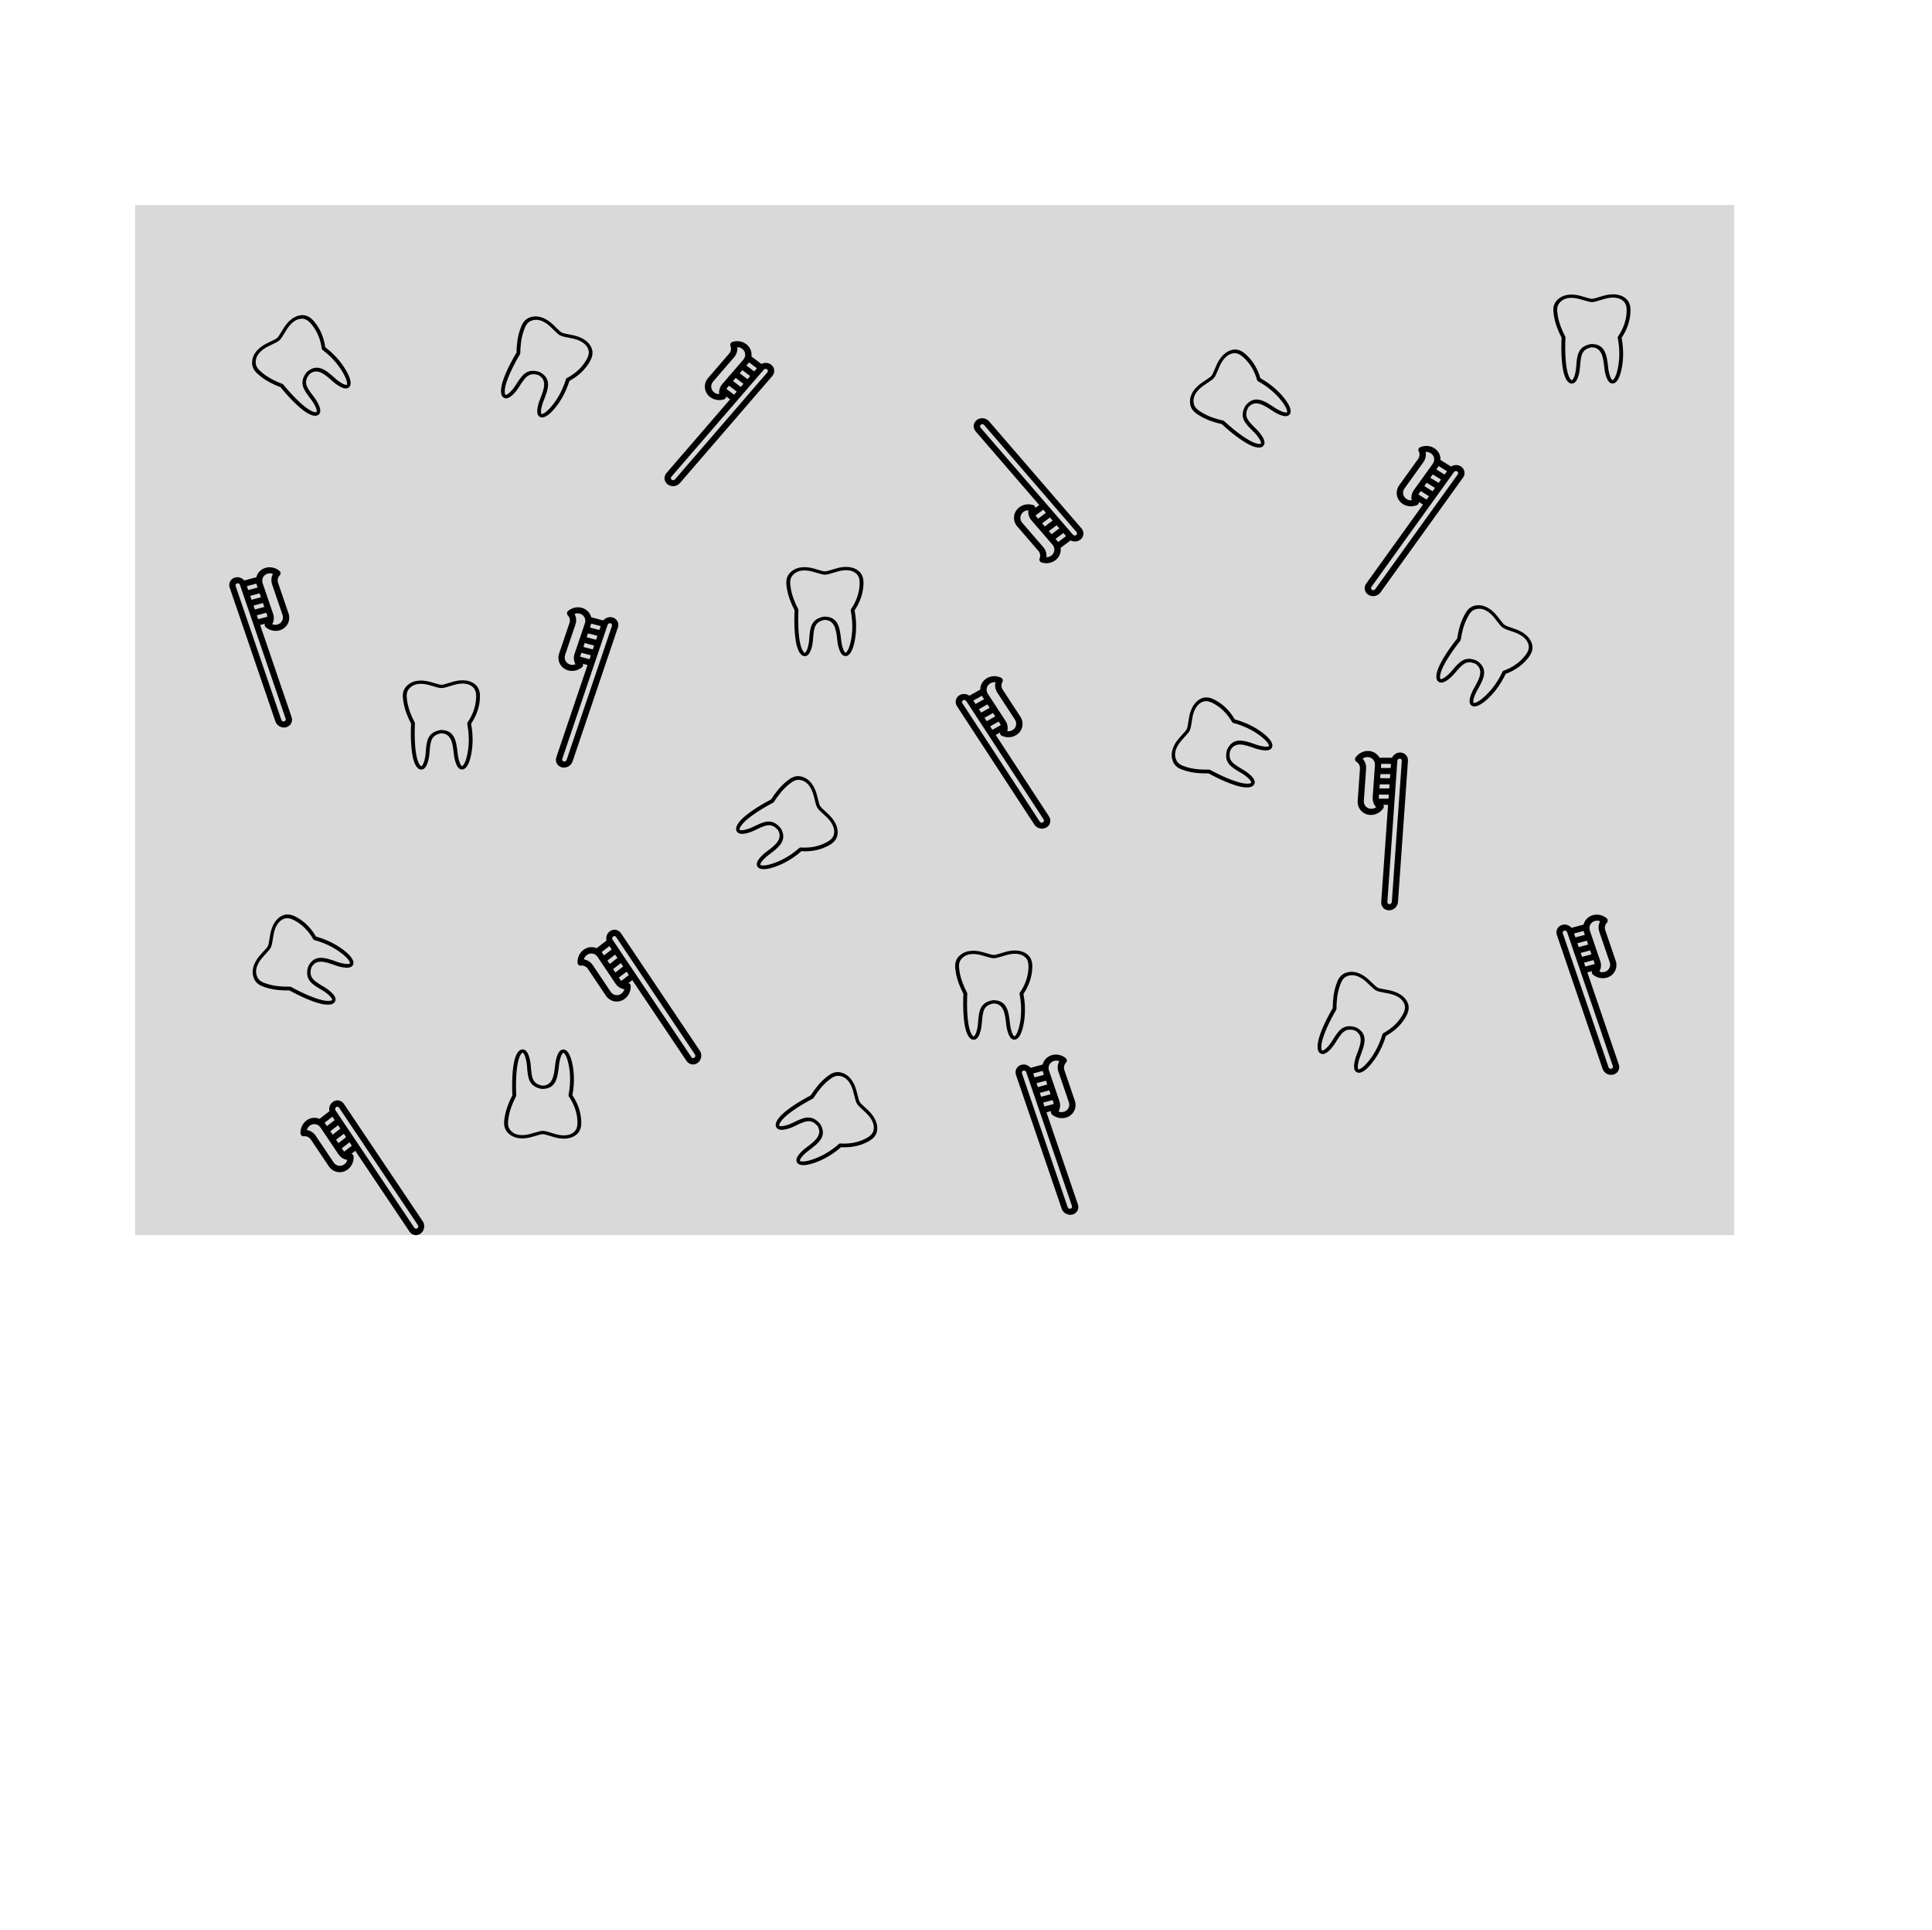 <svg width="801" height="800" viewBox="0 0 801 800" fill="none" xmlns="http://www.w3.org/2000/svg">
<rect x="56" y="85" width="663" height="427" fill="#D9D9D9"/>
<path d="M253.928 255.938C253.03 255.7 252.07 255.818 251.225 256.271C250.784 256.508 250.402 256.821 250.095 257.191L245.108 255.866C244.645 254.017 243.216 252.485 241.181 251.944L241.181 251.944C239.239 251.428 237.131 251.913 235.54 253.24C235.263 253.471 235.09 253.798 235.063 254.142C235.036 254.486 235.156 254.818 235.397 255.06C236.214 255.883 236.484 257.094 236.102 258.222L231.827 270.855C231.326 272.338 231.443 273.888 232.158 275.221C232.873 276.554 234.1 277.509 235.613 277.911C237.554 278.427 239.662 277.944 241.253 276.616C241.531 276.384 241.703 276.058 241.731 275.714C241.746 275.519 241.714 275.328 241.64 275.155L243.587 275.673L230.658 313.882C230.36 314.762 230.43 315.682 230.854 316.473C231.278 317.264 232.006 317.831 232.904 318.07C233.831 318.316 234.796 318.17 235.606 317.735C236.416 317.3 237.072 316.577 237.379 315.669L256.174 260.125C256.472 259.246 256.402 258.326 255.978 257.535C255.553 256.744 254.826 256.177 253.928 255.938ZM244.966 259.001C245.022 258.835 245.07 258.669 245.111 258.503L249.043 259.549L248.498 261.16L244.587 260.121L244.966 259.001ZM243.223 264.152L243.769 262.54L247.679 263.58L247.134 265.191L243.223 264.152ZM246.315 267.611L245.77 269.222L241.859 268.183L242.405 266.571L246.315 267.611ZM238.223 270.978C237.961 271.751 237.872 272.547 237.946 273.316C237.948 273.373 237.954 273.429 237.964 273.484C238.048 274.147 238.253 274.786 238.571 275.372C237.888 275.632 237.14 275.68 236.431 275.492C235.578 275.265 234.886 274.726 234.482 273.974C234.079 273.222 234.013 272.348 234.296 271.511L238.571 258.878C239.078 257.378 238.936 255.796 238.223 254.483C238.906 254.223 239.654 254.175 240.362 254.364C242.124 254.832 243.082 256.618 242.498 258.344L240.35 264.691C240.349 264.696 240.347 264.7 240.345 264.705C240.344 264.71 240.342 264.715 240.34 264.72L238.223 270.978ZM240.551 272.229C240.578 272.03 240.625 271.83 240.691 271.634L241.04 270.602L244.951 271.642L244.406 273.254L240.551 272.229ZM253.705 259.469L234.911 315.013C234.748 315.495 234.215 315.781 233.723 315.65C233.231 315.519 232.963 315.021 233.126 314.538L249.193 267.058C249.193 267.058 249.193 267.058 249.193 267.057C249.193 267.057 249.193 267.056 249.193 267.056L251.921 258.995C252.084 258.513 252.617 258.227 253.109 258.358C253.348 258.421 253.541 258.572 253.653 258.782C253.766 258.992 253.785 259.236 253.705 259.469Z" fill="black"/>
<path d="M605.64 193.319C604.851 192.828 603.899 192.66 602.958 192.846C602.467 192.943 602.01 193.13 601.608 193.395L597.228 190.667C597.326 188.764 596.408 186.881 594.621 185.768L594.62 185.768C592.915 184.706 590.757 184.552 588.847 185.356C588.514 185.496 588.254 185.757 588.127 186.079C588 186.4 588.018 186.753 588.177 187.054C588.718 188.08 588.622 189.317 587.926 190.284L580.141 201.113C579.227 202.383 578.885 203.9 579.179 205.384C579.472 206.868 580.366 208.14 581.694 208.968C583.4 210.03 585.557 210.184 587.467 209.38C587.801 209.24 588.061 208.979 588.188 208.657C588.26 208.476 588.285 208.284 588.265 208.097L589.975 209.162L566.427 241.913C565.885 242.667 565.682 243.567 565.856 244.447C566.03 245.328 566.56 246.083 567.349 246.574C568.163 247.08 569.128 247.223 570.03 247.045C570.933 246.866 571.771 246.367 572.331 245.588L606.562 197.98C607.104 197.226 607.307 196.326 607.133 195.445C606.958 194.565 606.428 193.81 605.64 193.319ZM596.174 193.624C596.276 193.482 596.371 193.337 596.458 193.19L599.912 195.341L598.919 196.722L595.484 194.584L596.174 193.624ZM593 198.039L593.993 196.657L597.428 198.796L596.435 200.178L593 198.039ZM594.944 202.251L593.95 203.633L590.515 201.494L591.508 200.113L594.944 202.251ZM586.22 203.102C585.744 203.765 585.426 204.499 585.27 205.257C585.256 205.312 585.245 205.367 585.239 205.423C585.125 206.081 585.134 206.752 585.267 207.406C584.537 207.455 583.808 207.282 583.186 206.894C582.436 206.427 581.932 205.709 581.766 204.872C581.601 204.035 581.794 203.179 582.309 202.462L590.095 191.634C591.019 190.349 591.346 188.794 591.048 187.33C591.778 187.281 592.507 187.454 593.129 187.842C594.677 188.805 595.07 190.793 594.006 192.273L590.095 197.713C590.092 197.717 590.089 197.721 590.086 197.726C590.083 197.73 590.08 197.734 590.077 197.738L586.22 203.102ZM588.08 204.98C588.164 204.797 588.267 204.62 588.388 204.452L589.024 203.568L592.459 205.707L591.466 207.088L588.08 204.98ZM604.393 196.63L570.162 244.238C569.865 244.652 569.272 244.769 568.84 244.5C568.408 244.231 568.298 243.676 568.595 243.263L597.857 202.565C597.857 202.565 597.857 202.565 597.857 202.564C597.858 202.564 597.858 202.564 597.858 202.563L602.826 195.654C603.123 195.241 603.716 195.123 604.149 195.392C604.358 195.523 604.499 195.723 604.545 195.957C604.591 196.191 604.537 196.43 604.393 196.63Z" fill="black"/>
<path d="M252.767 386.089C252.031 386.657 251.542 387.491 251.388 388.438C251.308 388.932 251.324 389.426 251.431 389.894L247.348 393.048C245.598 392.292 243.513 392.496 241.847 393.783L241.847 393.783C240.257 395.011 239.36 396.98 239.447 399.05C239.462 399.411 239.616 399.746 239.873 399.977C240.13 400.208 240.467 400.314 240.805 400.27C241.955 400.122 243.081 400.643 243.745 401.632L251.178 412.705C252.05 414.005 253.353 414.854 254.846 415.097C256.338 415.339 257.843 414.946 259.082 413.989C260.672 412.761 261.569 410.793 261.482 408.722C261.467 408.361 261.312 408.026 261.055 407.795C260.91 407.664 260.739 407.574 260.557 407.527L262.151 406.296L284.633 439.788C285.151 440.559 285.924 441.063 286.81 441.207C287.695 441.35 288.588 441.117 289.323 440.549C290.082 439.963 290.553 439.108 290.7 438.2C290.847 437.293 290.672 436.332 290.137 435.536L257.457 386.851C256.939 386.08 256.166 385.576 255.28 385.432C254.394 385.288 253.502 385.522 252.767 386.089ZM249.751 395.067C249.653 394.922 249.551 394.783 249.444 394.65L252.664 392.162L253.613 393.575L250.41 396.049L249.751 395.067ZM252.782 399.582L251.833 398.169L255.036 395.696L255.984 397.108L252.782 399.582ZM257.408 399.229L258.356 400.642L255.154 403.115L254.205 401.703L257.408 399.229ZM255.163 407.701C255.618 408.379 256.195 408.934 256.851 409.343C256.897 409.376 256.946 409.405 256.996 409.431C257.572 409.767 258.205 409.993 258.864 410.096C258.655 410.797 258.238 411.42 257.658 411.868C256.959 412.408 256.11 412.63 255.268 412.493C254.426 412.356 253.691 411.877 253.199 411.144L245.766 400.071C244.884 398.756 243.54 397.907 242.065 397.676C242.274 396.975 242.69 396.352 243.27 395.904C244.713 394.79 246.713 395.114 247.729 396.628L251.463 402.191C251.466 402.195 251.469 402.199 251.472 402.204C251.475 402.208 251.478 402.212 251.481 402.216L255.163 407.701ZM257.571 406.614C257.429 406.471 257.3 406.312 257.184 406.14L256.577 405.236L259.78 402.763L260.728 404.175L257.571 406.614ZM255.435 388.412L288.116 437.098C288.399 437.52 288.302 438.117 287.9 438.429C287.497 438.74 286.938 438.649 286.655 438.226L258.718 396.609C258.718 396.608 258.718 396.608 258.717 396.607C258.717 396.607 258.717 396.607 258.717 396.606L253.974 389.541C253.69 389.118 253.787 388.521 254.19 388.21C254.385 388.059 254.622 387.997 254.857 388.035C255.093 388.074 255.298 388.207 255.435 388.412Z" fill="black"/>
<path d="M137.905 456.834C137.17 457.402 136.68 458.236 136.527 459.183C136.446 459.677 136.463 460.17 136.57 460.639L132.486 463.793C130.737 463.037 128.652 463.241 126.985 464.528L126.985 464.528C125.396 465.756 124.498 467.725 124.585 469.795C124.601 470.156 124.755 470.491 125.012 470.722C125.269 470.953 125.606 471.059 125.944 471.015C127.093 470.867 128.22 471.388 128.883 472.377L136.316 483.45C137.189 484.75 138.491 485.599 139.984 485.841C141.477 486.084 142.981 485.69 144.22 484.734C145.81 483.506 146.707 481.538 146.62 479.467C146.605 479.106 146.451 478.771 146.194 478.54C146.049 478.409 145.878 478.319 145.695 478.272L147.29 477.041L169.772 510.532C170.29 511.304 171.062 511.808 171.948 511.951C172.834 512.095 173.727 511.862 174.462 511.294C175.221 510.708 175.691 509.853 175.839 508.945C175.986 508.037 175.81 507.077 175.276 506.281L142.595 457.596C142.077 456.824 141.305 456.32 140.419 456.177C139.533 456.033 138.64 456.266 137.905 456.834ZM134.889 465.812C134.792 465.666 134.689 465.527 134.582 465.395L137.803 462.907L138.751 464.32L135.549 466.793L134.889 465.812ZM137.92 470.327L136.972 468.914L140.175 466.44L141.123 467.853L137.92 470.327ZM142.546 469.974L143.495 471.387L140.292 473.86L139.344 472.447L142.546 469.974ZM140.301 478.446C140.756 479.124 141.334 479.678 141.989 480.088C142.036 480.121 142.084 480.15 142.134 480.175C142.711 480.511 143.343 480.738 144.002 480.841C143.794 481.542 143.377 482.165 142.797 482.613C142.098 483.153 141.249 483.375 140.407 483.238C139.565 483.101 138.83 482.622 138.338 481.889L130.905 470.815C130.022 469.501 128.679 468.652 127.204 468.421C127.412 467.72 127.829 467.097 128.409 466.649C129.852 465.534 131.852 465.859 132.868 467.373L136.602 472.936C136.605 472.94 136.608 472.944 136.61 472.948C136.613 472.953 136.616 472.957 136.619 472.961L140.301 478.446ZM142.71 477.358C142.568 477.216 142.438 477.057 142.323 476.885L141.716 475.981L144.918 473.507L145.867 474.92L142.71 477.358ZM140.574 459.157L173.254 507.843C173.538 508.265 173.441 508.862 173.038 509.173C172.635 509.484 172.077 509.394 171.793 508.971L143.857 467.353C143.857 467.353 143.856 467.353 143.856 467.352C143.856 467.352 143.856 467.352 143.855 467.351L139.112 460.286C138.829 459.863 138.926 459.266 139.329 458.955C139.524 458.804 139.761 458.742 139.996 458.78C140.231 458.818 140.436 458.952 140.574 459.157Z" fill="black"/>
<path d="M580.5 311.928C579.571 311.924 578.672 312.281 577.969 312.934C577.602 313.274 577.312 313.674 577.108 314.11L571.949 314.089C571.033 312.417 569.262 311.297 567.157 311.288L567.157 311.288C565.148 311.28 563.23 312.282 562.027 313.969C561.817 314.263 561.733 314.622 561.794 314.962C561.855 315.302 562.055 315.593 562.349 315.766C563.347 316.356 563.916 317.459 563.832 318.647L562.892 331.95C562.781 333.512 563.287 334.982 564.316 336.091C565.345 337.199 566.773 337.813 568.339 337.819C570.348 337.828 572.265 336.826 573.468 335.139C573.678 334.845 573.763 334.486 573.702 334.146C573.667 333.954 573.588 333.777 573.473 333.628L575.488 333.637L572.645 373.874C572.579 374.801 572.879 375.673 573.49 376.331C574.1 376.989 574.948 377.353 575.877 377.357C576.836 377.361 577.732 376.975 578.407 376.35C579.081 375.724 579.532 374.858 579.599 373.902L583.732 315.411C583.797 314.484 583.497 313.612 582.887 312.954C582.276 312.296 581.429 311.932 580.5 311.928ZM572.604 317.158C572.617 316.983 572.621 316.811 572.618 316.64L576.687 316.657L576.567 318.354L572.521 318.337L572.604 317.158ZM572.221 322.582L572.341 320.885L576.387 320.902L576.267 322.599L572.221 322.582ZM576.088 325.147L575.968 326.844L571.921 326.827L572.041 325.13L576.088 325.147ZM569.11 330.451C569.053 331.266 569.168 332.058 569.433 332.784C569.45 332.838 569.47 332.891 569.494 332.942C569.742 333.561 570.102 334.128 570.559 334.615C569.963 335.039 569.252 335.275 568.519 335.272C567.636 335.268 566.83 334.922 566.249 334.296C565.669 333.671 565.384 332.842 565.446 331.961L566.386 318.657C566.497 317.078 565.959 315.583 564.937 314.493C565.532 314.069 566.244 313.833 566.977 313.836C568.8 313.843 570.179 315.329 570.05 317.147L569.578 323.831C569.577 323.836 569.577 323.841 569.577 323.846C569.576 323.851 569.576 323.856 569.576 323.861L569.11 330.451ZM571.679 331.073C571.655 330.873 571.65 330.669 571.664 330.462L571.741 329.375L575.788 329.392L575.668 331.089L571.679 331.073ZM581.178 315.4L577.045 373.892C577.009 374.399 576.566 374.811 576.057 374.809C575.548 374.807 575.163 374.392 575.199 373.884L578.731 323.884C578.732 323.884 578.732 323.883 578.732 323.883C578.732 323.883 578.732 323.882 578.732 323.882L579.331 315.393C579.367 314.886 579.81 314.474 580.32 314.476C580.566 314.477 580.791 314.574 580.953 314.748C581.116 314.923 581.195 315.155 581.178 315.4Z" fill="black"/>
<path d="M647.709 383.371C648.606 383.13 649.566 383.245 650.413 383.696C650.854 383.932 651.237 384.244 651.546 384.613L656.528 383.273C656.986 381.424 658.412 379.888 660.445 379.341L660.445 379.341C662.385 378.82 664.495 379.298 666.089 380.621C666.367 380.851 666.541 381.177 666.569 381.521C666.597 381.866 666.477 382.198 666.238 382.441C665.423 383.266 665.156 384.478 665.541 385.604L669.851 398.226C670.357 399.707 670.244 401.258 669.533 402.592C668.822 403.927 667.598 404.886 666.086 405.292C664.146 405.814 662.037 405.336 660.442 404.013C660.164 403.782 659.99 403.456 659.962 403.112C659.946 402.917 659.977 402.726 660.051 402.553L658.105 403.076L671.142 441.249C671.442 442.128 671.375 443.048 670.953 443.841C670.531 444.633 669.805 445.202 668.908 445.443C667.982 445.692 667.016 445.548 666.205 445.116C665.393 444.683 664.736 443.962 664.426 443.055L645.475 387.564C645.175 386.685 645.242 385.765 645.664 384.973C646.086 384.181 646.812 383.612 647.709 383.371ZM656.679 386.408C656.623 386.243 656.574 386.077 656.534 385.911L652.604 386.968L653.154 388.578L657.061 387.527L656.679 386.408ZM658.437 391.554L657.887 389.944L653.979 390.995L654.529 392.605L658.437 391.554ZM655.354 395.022L655.904 396.632L659.812 395.581L659.262 393.971L655.354 395.022ZM663.456 398.366C663.72 399.139 663.811 399.934 663.74 400.704C663.738 400.761 663.732 400.817 663.722 400.872C663.64 401.534 663.437 402.175 663.12 402.762C663.804 403.02 664.553 403.066 665.261 402.875C666.113 402.646 666.804 402.105 667.205 401.352C667.606 400.599 667.67 399.724 667.385 398.888L663.075 386.267C662.563 384.769 662.701 383.186 663.41 381.872C662.726 381.614 661.978 381.568 661.27 381.758C659.51 382.231 658.557 384.02 659.146 385.745L661.311 392.085C661.313 392.09 661.315 392.095 661.316 392.1C661.318 392.104 661.32 392.109 661.321 392.114L663.456 398.366ZM661.132 399.624C661.104 399.425 661.057 399.226 660.99 399.029L660.638 397.999L656.73 399.049L657.28 400.659L661.132 399.624ZM647.941 386.901L666.892 442.392C667.057 442.873 667.591 443.158 668.082 443.026C668.574 442.893 668.84 442.394 668.675 441.912L652.476 394.478C652.475 394.477 652.475 394.477 652.475 394.476C652.475 394.476 652.475 394.476 652.475 394.475L649.724 386.422C649.56 385.941 649.026 385.656 648.534 385.788C648.296 385.852 648.104 386.003 647.992 386.213C647.88 386.424 647.862 386.668 647.941 386.901Z" fill="black"/>
<path d="M97.462 239.383C98.359 239.142 99.32 239.257 100.166 239.708C100.608 239.944 100.991 240.256 101.299 240.625L106.282 239.285C106.74 237.436 108.165 235.9 110.198 235.353L110.198 235.353C112.138 234.832 114.248 235.31 115.843 236.633C116.121 236.863 116.294 237.189 116.322 237.533C116.35 237.878 116.231 238.21 115.991 238.453C115.177 239.278 114.91 240.49 115.294 241.616L119.605 254.238C120.111 255.719 119.998 257.27 119.286 258.604C118.575 259.939 117.351 260.898 115.84 261.304C113.899 261.826 111.79 261.348 110.195 260.025C109.917 259.794 109.744 259.468 109.715 259.124C109.699 258.929 109.731 258.738 109.804 258.565L107.859 259.088L120.895 297.261C121.195 298.14 121.128 299.06 120.706 299.853C120.284 300.645 119.558 301.214 118.661 301.455C117.735 301.704 116.77 301.56 115.958 301.128C115.147 300.695 114.489 299.974 114.179 299.067L95.228 243.576C94.928 242.697 94.995 241.777 95.417 240.985C95.839 240.193 96.566 239.624 97.462 239.383ZM106.433 242.42C106.376 242.255 106.328 242.089 106.287 241.923L102.357 242.98L102.907 244.59L106.815 243.539L106.433 242.42ZM108.19 247.566L107.64 245.956L103.732 247.007L104.282 248.617L108.19 247.566ZM105.108 251.034L105.658 252.644L109.566 251.594L109.016 249.983L105.108 251.034ZM113.21 254.378C113.474 255.151 113.565 255.946 113.494 256.716C113.492 256.773 113.486 256.829 113.475 256.884C113.394 257.546 113.191 258.187 112.874 258.774C113.558 259.032 114.306 259.078 115.014 258.887C115.867 258.658 116.557 258.117 116.959 257.364C117.36 256.611 117.424 255.736 117.138 254.901L112.828 242.279C112.316 240.781 112.454 239.198 113.164 237.884C112.48 237.626 111.731 237.58 111.024 237.77C109.263 238.243 108.31 240.032 108.899 241.757L111.065 248.097C111.066 248.102 111.068 248.107 111.07 248.112C111.071 248.116 111.073 248.121 111.075 248.126L113.21 254.378ZM110.885 255.636C110.857 255.437 110.81 255.238 110.743 255.041L110.391 254.011L106.483 255.061L107.033 256.671L110.885 255.636ZM97.695 242.913L116.646 298.404C116.81 298.885 117.344 299.17 117.836 299.038C118.327 298.906 118.593 298.406 118.429 297.924L102.229 250.49C102.229 250.489 102.229 250.489 102.229 250.488C102.229 250.488 102.228 250.488 102.228 250.487L99.478 242.434C99.313 241.953 98.78 241.668 98.288 241.8C98.05 241.864 97.857 242.015 97.745 242.225C97.633 242.436 97.615 242.68 97.695 242.913Z" fill="black"/>
<path d="M423.462 441.383C424.36 441.142 425.32 441.257 426.166 441.708C426.608 441.944 426.991 442.256 427.299 442.625L432.282 441.285C432.74 439.436 434.165 437.9 436.198 437.353L436.198 437.353C438.138 436.832 440.248 437.31 441.843 438.633C442.121 438.863 442.294 439.189 442.322 439.533C442.35 439.878 442.231 440.21 441.991 440.453C441.177 441.278 440.91 442.49 441.295 443.616L445.605 456.238C446.111 457.719 445.998 459.27 445.286 460.604C444.575 461.939 443.351 462.898 441.84 463.304C439.9 463.826 437.79 463.348 436.195 462.025C435.917 461.794 435.744 461.468 435.715 461.124C435.699 460.929 435.731 460.738 435.805 460.565L433.859 461.088L446.895 499.261C447.196 500.14 447.129 501.06 446.706 501.853C446.284 502.645 445.558 503.214 444.661 503.455C443.735 503.704 442.77 503.56 441.958 503.128C441.147 502.695 440.489 501.974 440.179 501.067L421.228 445.576C420.928 444.697 420.995 443.777 421.417 442.985C421.839 442.193 422.566 441.624 423.462 441.383ZM432.433 444.42C432.376 444.255 432.328 444.089 432.287 443.923L428.357 444.98L428.907 446.59L432.815 445.539L432.433 444.42ZM434.19 449.566L433.64 447.956L429.733 449.007L430.282 450.617L434.19 449.566ZM431.108 453.034L431.658 454.644L435.566 453.594L435.016 451.983L431.108 453.034ZM439.21 456.378C439.474 457.151 439.565 457.946 439.494 458.716C439.492 458.773 439.486 458.829 439.476 458.884C439.394 459.546 439.191 460.187 438.874 460.774C439.558 461.032 440.306 461.078 441.014 460.887C441.867 460.658 442.557 460.117 442.959 459.364C443.36 458.611 443.424 457.736 443.138 456.901L438.828 444.279C438.316 442.781 438.454 441.198 439.164 439.884C438.48 439.626 437.731 439.58 437.024 439.77C435.263 440.243 434.31 442.032 434.899 443.757L437.065 450.097C437.066 450.102 437.068 450.107 437.07 450.112C437.071 450.116 437.073 450.121 437.075 450.126L439.21 456.378ZM436.886 457.636C436.858 457.437 436.81 457.238 436.743 457.041L436.391 456.011L432.483 457.061L433.033 458.671L436.886 457.636ZM423.695 444.913L442.646 500.404C442.81 500.885 443.344 501.17 443.836 501.038C444.327 500.906 444.593 500.406 444.429 499.924L428.229 452.49C428.229 452.489 428.229 452.489 428.229 452.488C428.229 452.488 428.228 452.488 428.228 452.487L425.478 444.434C425.313 443.953 424.78 443.668 424.288 443.8C424.05 443.864 423.857 444.015 423.745 444.225C423.633 444.436 423.615 444.68 423.695 444.913Z" fill="black"/>
<path d="M397.893 288.134C398.702 287.678 399.661 287.553 400.593 287.781C401.079 287.899 401.527 288.107 401.917 288.389L406.414 285.858C406.4 283.953 407.402 282.112 409.236 281.08L409.236 281.08C410.987 280.095 413.15 280.036 415.022 280.924C415.349 281.079 415.597 281.351 415.71 281.678C415.822 282.005 415.788 282.356 415.616 282.651C415.031 283.651 415.072 284.892 415.723 285.888L423.021 297.052C423.877 298.362 424.151 299.892 423.792 301.362C423.433 302.831 422.484 304.063 421.12 304.83C419.369 305.815 417.207 305.874 415.334 304.986C415.008 304.831 414.759 304.559 414.647 304.232C414.583 304.047 414.566 303.854 414.595 303.668L412.839 304.656L434.91 338.42C435.418 339.198 435.581 340.106 435.368 340.978C435.155 341.849 434.592 342.58 433.782 343.036C432.947 343.506 431.976 343.606 431.082 343.387C430.189 343.169 429.374 342.633 428.849 341.83L396.765 292.75C396.257 291.972 396.094 291.064 396.307 290.192C396.52 289.32 397.083 288.589 397.893 288.134ZM407.335 288.858C407.24 288.712 407.152 288.563 407.071 288.413L403.525 290.408L404.456 291.832L407.983 289.848L407.335 288.858ZM410.311 293.41L409.38 291.986L405.853 293.97L406.784 295.394L410.311 293.41ZM408.182 297.532L409.113 298.957L412.639 296.972L411.709 295.548L408.182 297.532ZM416.859 298.769C417.306 299.453 417.591 300.201 417.712 300.964C417.724 301.02 417.732 301.076 417.736 301.132C417.821 301.794 417.782 302.464 417.621 303.111C418.347 303.192 419.083 303.052 419.722 302.692C420.492 302.259 421.027 301.564 421.23 300.735C421.432 299.907 421.278 299.043 420.795 298.304L413.497 287.141C412.631 285.815 412.373 284.248 412.736 282.799C412.009 282.718 411.273 282.858 410.634 283.218C409.045 284.111 408.564 286.08 409.561 287.606L413.227 293.214C413.23 293.218 413.233 293.222 413.236 293.227C413.239 293.231 413.241 293.235 413.244 293.24L416.859 298.769ZM414.918 300.563C414.842 300.377 414.746 300.195 414.633 300.022L414.037 299.11L410.51 301.095L411.441 302.519L414.918 300.563ZM398.991 291.497L431.075 340.578C431.354 341.004 431.941 341.147 432.385 340.898C432.828 340.648 432.963 340.099 432.684 339.672L405.258 297.717C405.258 297.717 405.257 297.716 405.257 297.716C405.257 297.715 405.257 297.715 405.256 297.715L400.6 290.592C400.322 290.166 399.734 290.022 399.29 290.272C399.075 290.393 398.926 290.587 398.869 290.818C398.813 291.05 398.856 291.291 398.991 291.497Z" fill="black"/>
<path d="M319.686 151.153C318.944 150.594 318.01 150.342 317.056 150.444C316.559 150.498 316.087 150.644 315.663 150.871L311.542 147.766C311.809 145.879 311.061 143.922 309.38 142.655L309.379 142.655C307.775 141.446 305.639 141.101 303.666 141.732C303.321 141.843 303.039 142.08 302.884 142.389C302.729 142.697 302.716 143.051 302.848 143.365C303.295 144.435 303.089 145.659 302.311 146.56L293.596 156.655C292.573 157.84 292.099 159.321 292.259 160.825C292.42 162.328 293.197 163.675 294.447 164.617C296.052 165.826 298.187 166.171 300.161 165.54C300.505 165.43 300.788 165.193 300.943 164.884C301.03 164.709 301.072 164.52 301.069 164.332L302.678 165.545L276.319 196.079C275.712 196.782 275.43 197.66 275.526 198.553C275.621 199.445 276.082 200.244 276.824 200.803C277.59 201.38 278.539 201.608 279.453 201.51C280.368 201.413 281.247 200.989 281.874 200.264L320.191 155.878C320.798 155.175 321.08 154.296 320.984 153.404C320.889 152.511 320.428 151.712 319.686 151.153ZM310.231 150.617C310.345 150.485 310.452 150.349 310.551 150.211L313.802 152.66L312.69 153.948L309.458 151.513L310.231 150.617ZM306.677 154.734L307.789 153.446L311.021 155.881L309.909 157.169L306.677 154.734ZM308.24 159.102L307.128 160.39L303.896 157.955L305.008 156.667L308.24 159.102ZM299.475 159.176C298.942 159.794 298.56 160.498 298.338 161.238C298.319 161.291 298.303 161.346 298.292 161.401C298.121 162.046 298.069 162.716 298.144 163.378C297.413 163.362 296.702 163.125 296.116 162.684C295.411 162.152 294.973 161.393 294.882 160.544C294.791 159.696 295.059 158.861 295.636 158.192L304.351 148.097C305.386 146.898 305.85 145.378 305.683 143.894C306.414 143.91 307.125 144.147 307.71 144.589C309.166 145.685 309.382 147.7 308.191 149.08L303.812 154.152C303.809 154.156 303.806 154.16 303.802 154.163C303.799 154.167 303.796 154.171 303.792 154.175L299.475 159.176ZM301.161 161.211C301.261 161.037 301.38 160.87 301.515 160.713L302.227 159.889L305.459 162.324L304.347 163.612L301.161 161.211ZM318.151 154.341L279.833 198.727C279.501 199.112 278.9 199.176 278.493 198.87C278.086 198.564 278.026 198.001 278.359 197.616L311.113 159.673C311.114 159.673 311.114 159.673 311.114 159.672C311.115 159.672 311.115 159.672 311.115 159.671L316.676 153.23C317.009 152.845 317.61 152.78 318.017 153.086C318.214 153.235 318.336 153.447 318.361 153.684C318.387 153.921 318.312 154.154 318.151 154.341Z" fill="black"/>
<path d="M447.862 223.739C447.12 224.298 446.186 224.55 445.232 224.448C444.735 224.394 444.263 224.248 443.839 224.021L439.718 227.126C439.985 229.013 439.237 230.97 437.556 232.237L437.555 232.237C435.951 233.446 433.815 233.791 431.842 233.16C431.497 233.049 431.215 232.812 431.06 232.503C430.905 232.195 430.892 231.841 431.024 231.527C431.471 230.457 431.265 229.233 430.487 228.332L421.772 218.237C420.749 217.052 420.275 215.571 420.435 214.067C420.596 212.563 421.373 211.217 422.623 210.275C424.228 209.066 426.363 208.721 428.337 209.352C428.681 209.462 428.964 209.699 429.119 210.008C429.206 210.183 429.248 210.372 429.245 210.56L430.854 209.347L404.495 178.813C403.888 178.11 403.606 177.232 403.702 176.339C403.797 175.447 404.258 174.648 405 174.089C405.766 173.512 406.715 173.284 407.629 173.382C408.544 173.479 409.423 173.903 410.05 174.628L448.367 219.014C448.974 219.717 449.256 220.596 449.16 221.488C449.065 222.381 448.604 223.18 447.862 223.739ZM438.407 224.275C438.521 224.407 438.628 224.543 438.727 224.681L441.978 222.232L440.866 220.944L437.634 223.379L438.407 224.275ZM434.853 220.158L435.965 221.446L439.197 219.011L438.085 217.723L434.853 220.158ZM436.416 215.79L435.304 214.502L432.072 216.937L433.184 218.225L436.416 215.79ZM427.652 215.716C427.118 215.098 426.736 214.394 426.514 213.654C426.495 213.601 426.479 213.546 426.468 213.491C426.297 212.846 426.245 212.176 426.32 211.514C425.589 211.53 424.878 211.767 424.293 212.208C423.587 212.74 423.149 213.499 423.058 214.348C422.967 215.196 423.235 216.031 423.812 216.7L432.527 226.795C433.562 227.994 434.026 229.514 433.859 230.998C434.59 230.982 435.301 230.745 435.886 230.303C437.342 229.207 437.558 227.192 436.367 225.812L431.988 220.74C431.985 220.736 431.982 220.732 431.978 220.729C431.975 220.725 431.972 220.721 431.968 220.717L427.652 215.716ZM429.337 213.681C429.437 213.855 429.556 214.022 429.691 214.179L430.403 215.003L433.635 212.568L432.523 211.28L429.337 213.681ZM446.327 220.551L408.01 176.165C407.677 175.78 407.076 175.716 406.669 176.022C406.262 176.328 406.202 176.891 406.535 177.276L439.289 215.219C439.29 215.219 439.29 215.219 439.29 215.22C439.291 215.22 439.291 215.22 439.291 215.221L444.852 221.662C445.185 222.047 445.786 222.112 446.193 221.806C446.39 221.657 446.512 221.445 446.537 221.208C446.563 220.971 446.488 220.738 446.327 220.551Z" fill="black"/>
<path d="M104.6 149.251C104.817 147.835 105.482 146.535 106.493 145.382C107.525 144.206 108.919 143.185 110.56 142.361C111.461 141.909 112.174 141.569 112.758 141.292C113.863 140.766 114.459 140.486 114.884 140.105C115.398 139.648 115.843 138.905 116.813 137.3C117.113 136.8 117.442 136.254 117.474 136.201C118.317 134.818 119.285 133.639 120.336 132.732C121.399 131.816 122.542 131.171 123.724 130.863C125.406 130.426 126.754 130.653 127.892 131.262C128.979 131.841 129.849 132.758 130.643 133.765C131.789 135.217 132.717 136.811 133.423 138.548C134.099 140.21 134.574 142 134.851 143.919C137.215 145.738 139.089 147.6 140.574 149.398C142.109 151.253 143.235 153.03 144.062 154.613C144.972 156.345 145.437 157.898 145.374 158.973C145.338 159.587 145.139 160.098 144.765 160.473C144.368 160.87 143.836 161.068 143.166 161.022C142.227 160.958 140.894 160.362 139.134 159.065C138.646 158.706 138.157 158.267 137.945 158.077L137.883 158.024L137.754 157.912C134.578 155.099 131.452 152.33 128.2 155.19C126.932 156.869 126.676 158.214 127.045 159.534C127.45 160.978 128.589 162.484 129.988 164.319L129.994 164.326C130.189 164.58 130.843 165.437 131.253 166.121C132.39 168.017 132.844 169.425 132.798 170.377C132.763 171.039 132.511 171.544 132.075 171.898C131.666 172.233 131.138 172.383 130.527 172.356C129.45 172.311 127.964 171.683 126.353 170.547C125.024 169.608 123.412 168.227 121.584 166.4C119.973 164.788 118.193 162.825 116.292 160.51C114.768 159.924 113.298 159.277 111.909 158.536C110.474 157.769 109.121 156.9 107.882 155.888C106.848 155.04 105.924 154.243 105.305 153.241C104.652 152.18 104.345 150.935 104.6 149.251ZM107.556 146.24C106.763 147.145 106.243 148.154 106.079 149.243C105.881 150.553 106.117 151.518 106.616 152.328C107.15 153.192 107.99 153.918 108.94 154.692C110.106 155.644 111.393 156.472 112.773 157.208C114.154 157.947 115.627 158.587 117.163 159.175C117.258 159.212 117.344 159.272 117.412 159.352C119.324 161.69 121.115 163.666 122.735 165.283C124.501 167.052 126.062 168.386 127.352 169.296C128.768 170.295 130.004 170.844 130.826 170.879C131.032 170.888 131.176 170.869 131.238 170.817C131.277 170.786 131.301 170.692 131.312 170.524C131.348 169.821 130.944 168.663 129.944 166.999C129.574 166.381 128.943 165.555 128.756 165.31L128.75 165.304C127.274 163.372 126.077 161.785 125.606 160.108C125.107 158.323 125.434 156.534 127.109 154.348L127.111 154.351C127.144 154.309 127.182 154.267 127.224 154.229C131.578 150.296 135.187 153.493 138.853 156.741L138.979 156.855L138.981 156.857L139.045 156.913C139.235 157.082 139.672 157.475 140.155 157.83C141.713 158.98 142.81 159.501 143.505 159.549C143.668 159.561 143.762 159.55 143.791 159.519C143.847 159.465 143.877 159.325 143.889 159.116C143.935 158.282 143.522 156.97 142.713 155.435C141.91 153.907 140.831 152.197 139.363 150.423C137.89 148.643 136.024 146.794 133.646 144.988C133.517 144.897 133.428 144.755 133.405 144.577C133.15 142.666 132.689 140.896 132.025 139.259C131.361 137.626 130.492 136.129 129.415 134.77C128.705 133.873 127.943 133.061 127.031 132.576C126.175 132.118 125.161 131.948 123.893 132.281C122.974 132.518 122.072 133.032 121.224 133.764C120.321 134.546 119.476 135.578 118.729 136.803C118.273 137.556 118.163 137.734 118.068 137.892C117.003 139.66 116.509 140.476 115.795 141.116C115.166 141.676 114.489 141.996 113.231 142.594C112.657 142.867 111.952 143.2 111.065 143.647C109.634 144.368 108.432 145.244 107.556 146.24Z" fill="black"/>
<path d="M612.648 250.897C614.077 250.809 615.489 251.184 616.829 251.928C618.198 252.688 619.49 253.835 620.643 255.265C621.275 256.05 621.758 256.674 622.153 257.187C622.9 258.155 623.3 258.679 623.763 259.013C624.317 259.419 625.138 259.697 626.912 260.305C627.464 260.492 628.067 260.698 628.126 260.719C629.656 261.25 631.013 261.946 632.122 262.782C633.242 263.626 634.115 264.608 634.666 265.698C635.448 267.249 635.512 268.615 635.157 269.856C634.822 271.04 634.109 272.085 633.293 273.074C632.117 274.501 630.755 275.745 629.207 276.803C627.726 277.815 626.076 278.658 624.259 279.335C622.982 282.031 621.558 284.256 620.115 286.088C618.627 287.981 617.129 289.457 615.757 290.601C614.256 291.856 612.837 292.639 611.773 292.805C611.165 292.9 610.623 292.813 610.177 292.527C609.706 292.223 609.4 291.745 609.303 291.08C609.167 290.149 609.467 288.72 610.362 286.726C610.61 286.173 610.936 285.602 611.076 285.354L611.116 285.282L611.197 285.133C613.275 281.434 615.319 277.792 611.836 275.219C609.927 274.335 608.558 274.37 607.347 275.009C606.021 275.711 604.789 277.142 603.292 278.898L603.287 278.906C603.08 279.15 602.381 279.971 601.799 280.516C600.187 282.029 598.906 282.77 597.967 282.926C597.312 283.032 596.764 282.893 596.327 282.542C595.913 282.213 595.654 281.728 595.551 281.126C595.367 280.064 595.667 278.478 596.436 276.664C597.073 275.166 598.081 273.298 599.48 271.125C600.715 269.209 602.257 267.055 604.117 264.707C604.368 263.093 604.689 261.519 605.119 260.006C605.565 258.44 606.129 256.934 606.856 255.509C607.465 254.319 608.049 253.248 608.897 252.43C609.796 251.568 610.947 251.004 612.648 250.897ZM616.215 253.149C615.163 252.566 614.067 252.27 612.968 252.341C611.646 252.425 610.753 252.859 610.067 253.519C609.335 254.223 608.803 255.198 608.248 256.29C607.564 257.631 607.027 259.064 606.6 260.568C606.17 262.075 605.856 263.65 605.606 265.276C605.59 265.376 605.55 265.473 605.486 265.556C603.605 267.919 602.053 270.088 600.816 272.014C599.461 274.114 598.487 275.922 597.87 277.375C597.194 278.97 596.918 280.294 597.058 281.105C597.093 281.309 597.142 281.445 597.206 281.495C597.244 281.527 597.342 281.53 597.508 281.505C598.203 281.392 599.249 280.752 600.664 279.423C601.19 278.93 601.863 278.139 602.063 277.904L602.068 277.897C603.643 276.045 604.942 274.54 606.48 273.725C608.12 272.86 609.938 272.8 612.428 273.975L612.426 273.977C612.474 274.001 612.524 274.029 612.569 274.062C617.334 277.485 614.973 281.69 612.574 285.959L612.49 286.106L612.488 286.109L612.447 286.183C612.322 286.404 612.031 286.915 611.786 287.463C610.991 289.228 610.714 290.41 610.815 291.1C610.837 291.262 610.868 291.351 610.904 291.373C610.969 291.416 611.112 291.416 611.319 291.384C612.144 291.253 613.338 290.571 614.667 289.455C615.991 288.347 617.434 286.931 618.857 285.122C620.285 283.305 621.697 281.09 622.96 278.384C623.022 278.239 623.142 278.121 623.311 278.061C625.124 277.408 626.756 276.582 628.216 275.587C629.671 274.593 630.95 273.426 632.051 272.086C632.777 271.203 633.411 270.286 633.691 269.292C633.957 268.359 633.909 267.332 633.316 266.163C632.89 265.315 632.196 264.542 631.301 263.868C630.346 263.151 629.158 262.544 627.803 262.072C626.971 261.786 626.773 261.717 626.599 261.657C624.645 260.99 623.744 260.68 622.967 260.118C622.287 259.621 621.83 259.027 620.98 257.924C620.592 257.421 620.117 256.802 619.493 256.03C618.485 254.784 617.375 253.795 616.215 253.149Z" fill="black"/>
<path d="M398.237 395.793C399.344 394.884 400.707 394.36 402.229 394.177C403.783 393.99 405.503 394.162 407.275 394.643C408.248 394.908 409.005 395.131 409.625 395.315C410.799 395.661 411.429 395.851 412 395.851C412.687 395.854 413.515 395.598 415.309 395.05C415.865 394.878 416.475 394.692 416.535 394.674C418.085 394.207 419.593 393.975 420.982 394.002C422.384 394.029 423.666 394.312 424.752 394.872C426.295 395.67 427.148 396.739 427.588 397.952C428.011 399.108 428.046 400.373 427.965 401.652C427.849 403.498 427.475 405.304 426.841 407.069C426.235 408.758 425.393 410.407 424.318 412.021C424.864 414.954 425.016 417.591 424.921 419.921C424.826 422.327 424.477 424.401 424.036 426.132C423.557 428.029 422.867 429.495 422.102 430.254C421.665 430.688 421.175 430.934 420.647 430.965C420.087 430.995 419.558 430.787 419.089 430.305C418.434 429.631 417.839 428.297 417.395 426.156C417.271 425.563 417.201 424.91 417.169 424.627L417.159 424.546L417.137 424.377C416.651 420.162 416.172 416.013 411.842 415.971C409.777 416.375 408.688 417.206 408.082 418.434C407.42 419.78 407.261 421.661 407.078 423.962V423.971C407.053 424.29 406.969 425.365 406.817 426.147C406.398 428.318 405.795 429.67 405.126 430.347C404.657 430.817 404.132 431.025 403.572 430.998C403.043 430.974 402.55 430.733 402.113 430.305C401.342 429.553 400.654 428.092 400.214 426.172C399.851 424.585 399.573 422.48 399.432 419.9C399.308 417.624 399.294 414.975 399.425 411.982C398.681 410.528 398.019 409.065 397.48 407.586C396.923 406.057 396.497 404.506 396.25 402.926C396.046 401.604 395.891 400.394 396.099 399.235C396.321 398.009 396.923 396.877 398.237 395.793ZM402.448 395.526C401.253 395.67 400.193 396.073 399.344 396.775C398.322 397.618 397.853 398.494 397.684 399.43C397.504 400.43 397.645 401.532 397.836 402.742C398.068 404.229 398.473 405.705 399.009 407.174C399.545 408.646 400.214 410.106 400.964 411.57C401.01 411.66 401.035 411.762 401.031 411.868C400.894 414.884 400.908 417.552 401.035 419.837C401.169 422.333 401.44 424.368 401.793 425.907C402.18 427.596 402.733 428.83 403.322 429.405C403.47 429.55 403.59 429.631 403.671 429.634C403.72 429.637 403.801 429.583 403.921 429.465C404.418 428.965 404.89 427.833 405.256 425.928C405.394 425.22 405.475 424.184 405.499 423.877V423.868C405.69 421.445 405.859 419.464 406.627 417.901C407.448 416.239 408.885 415.125 411.591 414.616V414.619C411.644 414.61 411.701 414.604 411.757 414.604C417.624 414.583 418.177 419.373 418.737 424.239L418.755 424.407V424.41L418.765 424.495C418.793 424.747 418.857 425.332 418.98 425.919C419.371 427.815 419.84 428.935 420.326 429.435C420.439 429.553 420.516 429.607 420.559 429.604C420.636 429.601 420.753 429.516 420.9 429.369C421.492 428.779 422.06 427.526 422.483 425.843C422.905 424.169 423.244 422.176 423.335 419.876C423.427 417.567 423.272 414.945 422.708 412.012C422.673 411.859 422.701 411.693 422.803 411.546C423.888 409.953 424.727 408.327 425.326 406.665C425.921 405.006 426.274 403.311 426.38 401.58C426.45 400.439 426.425 399.325 426.069 398.356C425.738 397.443 425.097 396.64 423.931 396.04C423.089 395.604 422.074 395.384 420.953 395.363C419.759 395.342 418.441 395.547 417.067 395.959C416.225 396.215 416.024 396.275 415.848 396.329C413.875 396.935 412.962 397.212 412.004 397.212C411.162 397.209 410.443 396.995 409.107 396.6C408.498 396.42 407.751 396.197 406.792 395.938C405.246 395.52 403.766 395.369 402.448 395.526Z" fill="black"/>
<path d="M485.963 314.594C485.627 313.201 485.751 311.746 486.25 310.296C486.76 308.816 487.665 307.344 488.871 305.96C489.534 305.2 490.065 304.616 490.501 304.138C491.324 303.233 491.77 302.749 492.019 302.235C492.322 301.618 492.453 300.761 492.742 298.909C492.831 298.333 492.929 297.703 492.939 297.641C493.196 296.043 493.645 294.584 494.275 293.347C494.911 292.097 495.726 291.067 496.703 290.334C498.094 289.294 499.428 288.993 500.712 289.126C501.937 289.25 503.09 289.77 504.206 290.402C505.816 291.312 507.278 292.436 508.589 293.776C509.844 295.059 510.961 296.536 511.944 298.207C514.821 298.995 517.26 300.01 519.315 301.112C521.438 302.248 523.153 303.467 524.518 304.618C526.016 305.877 527.034 307.138 527.383 308.157C527.582 308.74 527.591 309.288 527.387 309.777C527.17 310.294 526.752 310.679 526.114 310.89C525.221 311.186 523.762 311.14 521.642 310.605C521.054 310.457 520.436 310.236 520.167 310.141L520.089 310.115L519.928 310.06C515.924 308.658 511.982 307.279 510.054 311.157C509.516 313.191 509.789 314.533 510.63 315.615C511.552 316.798 513.175 317.762 515.165 318.93L515.173 318.934C515.45 319.096 516.38 319.641 517.018 320.119C518.788 321.443 519.742 322.575 520.059 323.473C520.277 324.1 520.235 324.663 519.966 325.155C519.714 325.62 519.282 325.959 518.707 326.165C517.693 326.531 516.079 326.512 514.159 326.07C512.573 325.705 510.558 325.037 508.174 324.038C506.073 323.155 503.683 322.012 501.047 320.589C499.414 320.623 497.808 320.581 496.243 320.421C494.624 320.255 493.043 319.962 491.513 319.494C490.235 319.101 489.078 318.712 488.126 318.02C487.12 317.285 486.364 316.249 485.963 314.594ZM487.559 310.688C487.168 311.826 487.068 312.956 487.328 314.026C487.641 315.314 488.225 316.118 488.994 316.678C489.815 317.276 490.868 317.63 492.04 317.987C493.479 318.427 494.983 318.706 496.539 318.865C498.098 319.026 499.703 319.06 501.348 319.024C501.449 319.022 501.552 319.044 501.645 319.093C504.299 320.533 506.706 321.685 508.817 322.568C511.121 323.536 513.071 324.18 514.609 324.534C516.298 324.923 517.65 324.964 518.424 324.685C518.619 324.615 518.744 324.543 518.782 324.471C518.806 324.428 518.793 324.331 518.74 324.172C518.507 323.507 517.694 322.588 516.139 321.427C515.563 320.995 514.666 320.47 514.401 320.314L514.392 320.31C512.295 319.081 510.586 318.064 509.515 316.691C508.378 315.228 508.003 313.448 508.726 310.791L508.729 310.792C508.744 310.741 508.763 310.688 508.787 310.637C511.328 305.349 515.88 306.941 520.502 308.56L520.661 308.618L520.664 308.619L520.744 308.647C520.984 308.732 521.538 308.929 522.12 309.075C523.997 309.55 525.209 309.617 525.871 309.398C526.026 309.348 526.108 309.302 526.124 309.262C526.155 309.191 526.13 309.05 526.062 308.852C525.789 308.062 524.91 307.005 523.58 305.89C522.258 304.779 520.613 303.605 518.583 302.519C516.545 301.429 514.118 300.425 511.233 299.652C511.08 299.617 510.943 299.519 510.855 299.363C509.896 297.692 508.799 296.228 507.565 294.964C506.332 293.704 504.961 292.647 503.449 291.797C502.453 291.235 501.44 290.772 500.412 290.669C499.447 290.569 498.444 290.795 497.396 291.583C496.636 292.15 495.995 292.967 495.487 293.966C494.947 295.032 494.556 296.307 494.328 297.723C494.191 298.593 494.157 298.8 494.129 298.982C493.813 301.021 493.664 301.963 493.245 302.826C492.875 303.582 492.369 304.136 491.432 305.165C491.003 305.635 490.477 306.21 489.826 306.959C488.774 308.168 487.993 309.434 487.559 310.688Z" fill="black"/>
<path d="M333.081 322.147C334.425 322.642 335.566 323.554 336.494 324.774C337.441 326.02 338.163 327.59 338.643 329.363C338.907 330.336 339.097 331.102 339.253 331.73C339.547 332.917 339.703 333.557 339.991 334.05C340.336 334.644 340.976 335.229 342.355 336.499C342.785 336.893 343.254 337.324 343.3 337.367C344.486 338.468 345.449 339.652 346.128 340.863C346.813 342.087 347.218 343.337 347.284 344.556C347.376 346.291 346.885 347.567 346.061 348.56C345.277 349.51 344.204 350.18 343.059 350.757C341.408 351.59 339.661 352.181 337.818 352.526C336.055 352.857 334.205 352.965 332.27 352.854C330.016 354.808 327.817 356.272 325.759 357.369C323.635 358.503 321.669 359.251 319.953 359.747C318.074 360.292 316.46 360.438 315.419 360.162C314.824 360.004 314.364 359.707 314.07 359.266C313.761 358.798 313.673 358.237 313.852 357.589C314.102 356.682 314.951 355.494 316.574 354.029C317.023 353.622 317.551 353.231 317.779 353.061L317.844 353.011L317.979 352.907C321.369 350.356 324.706 347.845 322.553 344.088C321.16 342.51 319.893 341.991 318.527 342.089C317.031 342.199 315.327 343.013 313.25 344.018L313.242 344.023C312.955 344.163 311.985 344.634 311.233 344.899C309.148 345.635 307.677 345.798 306.754 345.563C306.112 345.397 305.667 345.049 305.407 344.552C305.161 344.084 305.119 343.536 305.267 342.943C305.526 341.897 306.438 340.566 307.873 339.214C309.058 338.099 310.733 336.795 312.888 335.368C314.789 334.111 317.067 332.759 319.715 331.358C320.594 329.981 321.521 328.67 322.524 327.457C323.562 326.204 324.684 325.052 325.923 324.04C326.96 323.195 327.925 322.449 329.031 322.042C330.2 321.614 331.481 321.562 333.081 322.147ZM335.441 325.644C334.713 324.687 333.828 323.976 332.794 323.598C331.55 323.143 330.557 323.182 329.664 323.509C328.71 323.86 327.831 324.538 326.883 325.315C325.717 326.267 324.65 327.363 323.653 328.568C322.654 329.774 321.732 331.09 320.85 332.478C320.795 332.563 320.719 332.636 320.626 332.686C317.954 334.093 315.66 335.454 313.753 336.719C311.667 338.097 310.049 339.36 308.9 340.442C307.638 341.631 306.853 342.732 306.655 343.531C306.605 343.731 306.595 343.876 306.634 343.947C306.656 343.991 306.744 344.034 306.906 344.078C307.588 344.254 308.803 344.089 310.633 343.441C311.313 343.202 312.247 342.748 312.525 342.614L312.532 342.609C314.72 341.548 316.514 340.692 318.251 340.565C320.1 340.432 321.788 341.109 323.595 343.187L323.592 343.188C323.627 343.229 323.661 343.275 323.689 343.323C326.674 348.374 322.821 351.273 318.907 354.217L318.771 354.318L318.768 354.319L318.701 354.371C318.497 354.523 318.025 354.873 317.581 355.276C316.142 356.573 315.413 357.544 315.228 358.216C315.183 358.372 315.176 358.467 315.2 358.502C315.242 358.567 315.373 358.625 315.575 358.678C316.384 358.89 317.751 358.746 319.417 358.26C321.075 357.778 322.965 357.062 324.996 355.978C327.034 354.889 329.218 353.429 331.463 351.46C331.578 351.352 331.735 351.293 331.914 351.306C333.837 351.437 335.663 351.339 337.4 351.015C339.132 350.69 340.773 350.137 342.32 349.352C343.34 348.836 344.288 348.252 344.945 347.454C345.564 346.707 345.934 345.748 345.861 344.438C345.811 343.491 345.488 342.505 344.939 341.527C344.354 340.486 343.511 339.453 342.46 338.476C341.813 337.879 341.66 337.736 341.524 337.611C340.004 336.215 339.304 335.568 338.819 334.741C338.396 334.013 338.217 333.285 337.882 331.933C337.729 331.316 337.544 330.559 337.282 329.601C336.861 328.055 336.243 326.702 335.441 325.644Z" fill="black"/>
<path d="M349.505 444.837C350.849 445.332 351.99 446.243 352.918 447.464C353.865 448.71 354.587 450.28 355.067 452.053C355.33 453.026 355.521 453.792 355.676 454.42C355.971 455.607 356.126 456.247 356.415 456.739C356.76 457.334 357.399 457.919 358.779 459.189C359.209 459.582 359.678 460.014 359.724 460.056C360.91 461.158 361.873 462.342 362.552 463.553C363.237 464.777 363.642 466.026 363.707 467.246C363.799 468.981 363.309 470.257 362.485 471.25C361.701 472.2 360.628 472.869 359.483 473.447C357.832 474.28 356.085 474.871 354.242 475.216C352.478 475.547 350.629 475.655 348.693 475.544C346.44 477.498 344.241 478.962 342.183 480.058C340.059 481.193 338.093 481.941 336.377 482.436C334.498 482.982 332.884 483.128 331.843 482.852C331.248 482.694 330.787 482.396 330.494 481.956C330.185 481.488 330.097 480.926 330.275 480.279C330.526 479.372 331.375 478.184 332.998 476.719C333.447 476.312 333.975 475.921 334.203 475.751L334.268 475.7L334.403 475.597C337.793 473.046 341.13 470.535 338.976 466.777C337.584 465.2 336.317 464.681 334.951 464.779C333.455 464.888 331.751 465.703 329.674 466.708L329.666 466.713C329.378 466.853 328.408 467.323 327.656 467.588C325.572 468.324 324.101 468.488 323.178 468.253C322.536 468.086 322.091 467.739 321.831 467.242C321.585 466.773 321.543 466.226 321.691 465.633C321.95 464.587 322.862 463.255 324.297 461.904C325.482 460.789 327.157 459.484 329.311 458.058C331.213 456.801 333.491 455.449 336.139 454.048C337.018 452.671 337.945 451.36 338.948 450.147C339.986 448.893 341.108 447.741 342.347 446.729C343.383 445.885 344.349 445.139 345.454 444.732C346.624 444.304 347.905 444.251 349.505 444.837ZM351.865 448.334C351.136 447.377 350.252 446.666 349.217 446.288C347.973 445.833 346.981 445.871 346.087 446.199C345.134 446.549 344.255 447.228 343.307 448.004C342.141 448.957 341.073 450.053 340.077 451.258C339.077 452.464 338.156 453.78 337.273 455.168C337.219 455.253 337.143 455.326 337.05 455.376C334.378 456.783 332.084 458.144 330.177 459.409C328.091 460.787 326.472 462.05 325.323 463.132C324.062 464.32 323.277 465.422 323.079 466.22C323.029 466.421 323.019 466.566 323.058 466.637C323.08 466.681 323.168 466.724 323.329 466.768C324.012 466.943 325.227 466.778 327.057 466.131C327.737 465.891 328.671 465.438 328.948 465.304L328.956 465.299C331.143 464.238 332.938 463.382 334.674 463.254C336.523 463.122 338.211 463.799 340.019 465.876L340.016 465.878C340.051 465.919 340.084 465.965 340.113 466.013C343.098 471.064 339.245 473.963 335.331 476.907L335.194 477.007L335.192 477.009L335.124 477.061C334.92 477.213 334.449 477.563 334.005 477.966C332.566 479.263 331.837 480.233 331.651 480.906C331.607 481.062 331.6 481.157 331.624 481.191C331.665 481.257 331.797 481.315 331.999 481.368C332.807 481.58 334.175 481.436 335.841 480.95C337.498 480.468 339.389 479.752 341.42 478.668C343.458 477.579 345.642 476.119 347.887 474.15C348.002 474.042 348.159 473.983 348.338 473.996C350.261 474.127 352.087 474.028 353.824 473.705C355.556 473.38 357.197 472.826 358.744 472.042C359.764 471.526 360.712 470.941 361.369 470.144C361.988 469.397 362.357 468.437 362.284 467.128C362.235 466.181 361.912 465.194 361.363 464.217C360.777 463.176 359.934 462.142 358.884 461.166C358.237 460.568 358.084 460.426 357.948 460.301C356.428 458.905 355.727 458.257 355.243 457.431C354.819 456.703 354.64 455.974 354.305 454.623C354.153 454.006 353.967 453.249 353.706 452.291C353.285 450.745 352.667 449.392 351.865 448.334Z" fill="black"/>
<path d="M328.237 236.793C329.344 235.884 330.707 235.36 332.229 235.177C333.783 234.99 335.503 235.162 337.275 235.643C338.248 235.908 339.005 236.131 339.625 236.315C340.799 236.661 341.429 236.851 342 236.851C342.687 236.854 343.515 236.598 345.309 236.05C345.865 235.878 346.475 235.692 346.535 235.674C348.085 235.207 349.593 234.975 350.982 235.002C352.384 235.029 353.666 235.312 354.752 235.872C356.295 236.67 357.148 237.739 357.588 238.952C358.011 240.108 358.046 241.373 357.965 242.652C357.849 244.498 357.475 246.304 356.841 248.069C356.235 249.758 355.393 251.407 354.318 253.021C354.864 255.954 355.016 258.591 354.921 260.921C354.826 263.327 354.477 265.401 354.036 267.132C353.557 269.029 352.867 270.495 352.102 271.254C351.665 271.688 351.175 271.934 350.647 271.965C350.087 271.995 349.558 271.787 349.089 271.305C348.434 270.631 347.839 269.297 347.395 267.156C347.271 266.563 347.201 265.91 347.169 265.627L347.159 265.546L347.137 265.377C346.651 261.162 346.172 257.013 341.842 256.971C339.777 257.375 338.688 258.206 338.082 259.434C337.42 260.78 337.261 262.661 337.078 264.962V264.971C337.053 265.29 336.969 266.365 336.817 267.147C336.398 269.318 335.795 270.67 335.126 271.347C334.657 271.817 334.132 272.025 333.572 271.998C333.043 271.974 332.55 271.733 332.113 271.305C331.342 270.553 330.654 269.092 330.214 267.172C329.851 265.585 329.573 263.48 329.432 260.9C329.308 258.624 329.294 255.975 329.425 252.982C328.681 251.528 328.019 250.065 327.48 248.586C326.923 247.057 326.497 245.506 326.25 243.926C326.046 242.604 325.891 241.394 326.099 240.235C326.321 239.009 326.923 237.877 328.237 236.793ZM332.448 236.526C331.253 236.67 330.193 237.073 329.344 237.775C328.322 238.618 327.853 239.494 327.684 240.43C327.504 241.43 327.645 242.532 327.836 243.742C328.068 245.229 328.473 246.705 329.009 248.174C329.545 249.646 330.214 251.106 330.964 252.57C331.01 252.66 331.035 252.762 331.031 252.868C330.894 255.884 330.908 258.552 331.035 260.837C331.169 263.333 331.44 265.368 331.793 266.907C332.18 268.596 332.733 269.83 333.322 270.405C333.47 270.55 333.59 270.631 333.671 270.634C333.72 270.637 333.801 270.583 333.921 270.465C334.418 269.965 334.89 268.833 335.256 266.928C335.394 266.22 335.475 265.184 335.499 264.877V264.868C335.69 262.445 335.859 260.464 336.627 258.901C337.448 257.239 338.885 256.125 341.591 255.616V255.619C341.644 255.61 341.701 255.604 341.757 255.604C347.624 255.583 348.177 260.373 348.737 265.239L348.755 265.407V265.41L348.765 265.495C348.793 265.747 348.857 266.332 348.98 266.919C349.371 268.815 349.84 269.935 350.326 270.435C350.439 270.553 350.516 270.607 350.559 270.604C350.636 270.601 350.753 270.516 350.9 270.369C351.492 269.779 352.06 268.526 352.483 266.843C352.905 265.169 353.244 263.176 353.335 260.876C353.427 258.567 353.272 255.945 352.708 253.012C352.673 252.859 352.701 252.693 352.803 252.546C353.888 250.953 354.727 249.327 355.326 247.665C355.921 246.006 356.274 244.311 356.38 242.58C356.45 241.439 356.425 240.325 356.069 239.356C355.738 238.443 355.097 237.64 353.931 237.04C353.089 236.604 352.074 236.384 350.953 236.363C349.759 236.342 348.441 236.547 347.067 236.959C346.225 237.215 346.024 237.275 345.848 237.329C343.875 237.935 342.962 238.212 342.004 238.212C341.162 238.209 340.443 237.995 339.107 237.6C338.498 237.42 337.751 237.197 336.792 236.938C335.246 236.52 333.766 236.369 332.448 236.526Z" fill="black"/>
<path d="M646.237 123.793C647.344 122.884 648.707 122.36 650.229 122.177C651.783 121.99 653.503 122.162 655.275 122.643C656.248 122.908 657.005 123.131 657.625 123.315C658.799 123.661 659.429 123.851 660 123.851C660.687 123.854 661.515 123.598 663.309 123.05C663.865 122.878 664.475 122.692 664.535 122.674C666.085 122.207 667.593 121.975 668.982 122.002C670.384 122.029 671.666 122.312 672.752 122.872C674.295 123.67 675.148 124.739 675.588 125.952C676.011 127.108 676.046 128.373 675.965 129.652C675.849 131.498 675.475 133.304 674.841 135.069C674.235 136.758 673.393 138.407 672.318 140.021C672.864 142.954 673.016 145.591 672.921 147.921C672.826 150.327 672.477 152.401 672.036 154.132C671.557 156.029 670.867 157.495 670.102 158.254C669.665 158.688 669.175 158.934 668.647 158.965C668.087 158.995 667.558 158.787 667.089 158.305C666.434 157.631 665.839 156.297 665.395 154.156C665.271 153.563 665.201 152.91 665.169 152.627L665.159 152.546L665.137 152.377C664.651 148.162 664.172 144.013 659.842 143.971C657.777 144.375 656.688 145.206 656.082 146.434C655.42 147.78 655.261 149.661 655.078 151.962V151.971C655.053 152.29 654.969 153.365 654.817 154.147C654.398 156.318 653.795 157.67 653.126 158.347C652.657 158.817 652.132 159.025 651.572 158.998C651.043 158.974 650.55 158.733 650.113 158.305C649.342 157.553 648.654 156.092 648.214 154.172C647.851 152.585 647.573 150.48 647.432 147.9C647.308 145.624 647.294 142.975 647.425 139.982C646.681 138.528 646.019 137.065 645.48 135.586C644.923 134.057 644.497 132.506 644.25 130.926C644.046 129.604 643.891 128.394 644.099 127.235C644.321 126.009 644.923 124.877 646.237 123.793ZM650.448 123.526C649.253 123.67 648.193 124.073 647.344 124.775C646.322 125.618 645.853 126.494 645.684 127.43C645.504 128.43 645.645 129.532 645.836 130.742C646.068 132.229 646.473 133.705 647.009 135.174C647.545 136.646 648.214 138.106 648.964 139.57C649.01 139.66 649.035 139.762 649.031 139.868C648.894 142.884 648.908 145.552 649.035 147.837C649.169 150.333 649.44 152.368 649.793 153.907C650.18 155.596 650.733 156.83 651.322 157.405C651.47 157.55 651.59 157.631 651.671 157.634C651.72 157.637 651.801 157.583 651.921 157.465C652.418 156.965 652.89 155.833 653.256 153.928C653.394 153.22 653.475 152.184 653.499 151.877V151.868C653.69 149.445 653.859 147.464 654.627 145.901C655.448 144.239 656.885 143.125 659.591 142.616V142.619C659.644 142.61 659.701 142.604 659.757 142.604C665.624 142.583 666.177 147.373 666.737 152.239L666.755 152.407V152.41L666.765 152.495C666.793 152.747 666.857 153.332 666.98 153.919C667.371 155.815 667.84 156.935 668.326 157.435C668.439 157.553 668.516 157.607 668.559 157.604C668.636 157.601 668.753 157.516 668.9 157.369C669.492 156.779 670.06 155.526 670.483 153.843C670.905 152.169 671.244 150.176 671.335 147.876C671.427 145.567 671.272 142.945 670.708 140.012C670.673 139.859 670.701 139.693 670.803 139.546C671.888 137.953 672.727 136.327 673.326 134.665C673.921 133.006 674.274 131.311 674.38 129.58C674.45 128.439 674.425 127.325 674.069 126.356C673.738 125.443 673.097 124.64 671.931 124.04C671.089 123.604 670.074 123.384 668.953 123.363C667.759 123.342 666.441 123.547 665.067 123.959C664.225 124.215 664.024 124.275 663.848 124.329C661.875 124.935 660.962 125.212 660.004 125.212C659.162 125.209 658.443 124.995 657.107 124.6C656.498 124.42 655.751 124.197 654.792 123.938C653.246 123.52 651.766 123.369 650.448 123.526Z" fill="black"/>
<path d="M169.237 283.793C170.344 282.884 171.707 282.36 173.229 282.177C174.783 281.99 176.503 282.162 178.275 282.643C179.248 282.908 180.005 283.131 180.625 283.315C181.799 283.661 182.429 283.851 183 283.851C183.687 283.854 184.515 283.598 186.309 283.05C186.865 282.878 187.475 282.692 187.535 282.674C189.085 282.207 190.593 281.975 191.982 282.002C193.384 282.029 194.666 282.312 195.752 282.872C197.295 283.67 198.148 284.739 198.588 285.952C199.011 287.108 199.046 288.373 198.965 289.652C198.849 291.498 198.475 293.304 197.841 295.069C197.235 296.758 196.393 298.407 195.318 300.021C195.864 302.954 196.016 305.591 195.921 307.921C195.826 310.327 195.477 312.401 195.036 314.132C194.557 316.029 193.867 317.495 193.102 318.254C192.665 318.688 192.175 318.934 191.647 318.965C191.087 318.995 190.558 318.787 190.089 318.305C189.434 317.631 188.839 316.297 188.395 314.156C188.271 313.563 188.201 312.91 188.169 312.627L188.159 312.546L188.137 312.377C187.651 308.162 187.172 304.013 182.842 303.971C180.777 304.375 179.688 305.206 179.082 306.434C178.42 307.78 178.261 309.661 178.078 311.962V311.971C178.053 312.29 177.969 313.365 177.817 314.147C177.398 316.318 176.795 317.67 176.126 318.347C175.657 318.817 175.132 319.025 174.572 318.998C174.043 318.974 173.55 318.733 173.113 318.305C172.342 317.553 171.654 316.092 171.214 314.172C170.851 312.585 170.573 310.48 170.432 307.9C170.308 305.624 170.294 302.975 170.425 299.982C169.681 298.528 169.019 297.065 168.48 295.586C167.923 294.057 167.497 292.506 167.25 290.926C167.046 289.604 166.891 288.394 167.099 287.235C167.321 286.009 167.923 284.877 169.237 283.793ZM173.448 283.526C172.253 283.67 171.193 284.073 170.344 284.775C169.322 285.618 168.853 286.494 168.684 287.43C168.504 288.43 168.645 289.532 168.836 290.742C169.068 292.229 169.473 293.705 170.009 295.174C170.545 296.646 171.214 298.106 171.964 299.57C172.01 299.66 172.035 299.762 172.031 299.868C171.894 302.884 171.908 305.552 172.035 307.837C172.169 310.333 172.44 312.368 172.793 313.907C173.18 315.596 173.733 316.83 174.322 317.405C174.47 317.55 174.59 317.631 174.671 317.634C174.72 317.637 174.801 317.583 174.921 317.465C175.418 316.965 175.89 315.833 176.256 313.928C176.394 313.22 176.475 312.184 176.499 311.877V311.868C176.69 309.445 176.859 307.464 177.627 305.901C178.448 304.239 179.885 303.125 182.591 302.616V302.619C182.644 302.61 182.701 302.604 182.757 302.604C188.624 302.583 189.177 307.373 189.737 312.239L189.755 312.407V312.41L189.765 312.495C189.793 312.747 189.857 313.332 189.98 313.919C190.371 315.815 190.84 316.935 191.326 317.435C191.439 317.553 191.516 317.607 191.559 317.604C191.636 317.601 191.753 317.516 191.9 317.369C192.492 316.779 193.06 315.526 193.483 313.843C193.905 312.169 194.244 310.176 194.335 307.876C194.427 305.567 194.272 302.945 193.708 300.012C193.673 299.859 193.701 299.693 193.803 299.546C194.888 297.953 195.727 296.327 196.326 294.665C196.921 293.006 197.274 291.311 197.38 289.58C197.45 288.439 197.425 287.325 197.069 286.356C196.738 285.443 196.097 284.64 194.931 284.04C194.089 283.604 193.074 283.384 191.953 283.363C190.759 283.342 189.441 283.547 188.067 283.959C187.225 284.215 187.024 284.275 186.848 284.329C184.875 284.935 183.962 285.212 183.004 285.212C182.162 285.209 181.443 284.995 180.107 284.6C179.498 284.42 178.751 284.197 177.792 283.938C176.246 283.52 174.766 283.369 173.448 283.526Z" fill="black"/>
<path d="M220.726 131.281C222.13 131 223.58 131.18 225.009 131.735C226.468 132.302 227.904 133.263 229.241 134.522C229.974 135.214 230.537 135.767 230.998 136.221C231.87 137.079 232.337 137.544 232.84 137.812C233.445 138.139 234.296 138.303 236.136 138.664C236.708 138.775 237.334 138.897 237.395 138.909C238.983 139.228 240.422 139.733 241.634 140.411C242.858 141.095 243.857 141.949 244.55 142.954C245.536 144.384 245.785 145.729 245.602 147.007C245.431 148.226 244.866 149.358 244.192 150.448C243.221 152.022 242.041 153.44 240.65 154.697C239.32 155.902 237.8 156.961 236.092 157.878C235.193 160.722 234.085 163.12 232.904 165.131C231.687 167.209 230.403 168.874 229.199 170.194C227.883 171.642 226.583 172.61 225.551 172.919C224.962 173.096 224.413 173.083 223.933 172.861C223.425 172.624 223.056 172.192 222.87 171.546C222.609 170.642 222.712 169.185 223.328 167.088C223.499 166.507 223.744 165.897 223.849 165.632L223.878 165.556L223.939 165.397C225.495 161.45 227.026 157.564 223.226 155.488C221.214 154.871 219.862 155.092 218.749 155.89C217.531 156.765 216.505 158.35 215.26 160.293L215.256 160.301C215.084 160.571 214.503 161.48 214.001 162.099C212.609 163.816 211.441 164.725 210.531 165.008C209.897 165.201 209.336 165.137 208.854 164.849C208.399 164.579 208.078 164.135 207.893 163.552C207.567 162.524 207.649 160.913 208.165 159.011C208.592 157.44 209.337 155.452 210.428 153.11C211.391 151.044 212.626 148.7 214.15 146.121C214.179 144.488 214.284 142.886 214.504 141.328C214.733 139.716 215.087 138.148 215.614 136.637C216.056 135.375 216.489 134.234 217.219 133.31C217.992 132.333 219.056 131.618 220.726 131.281ZM224.567 133.027C223.445 132.592 222.319 132.449 221.24 132.668C219.941 132.93 219.115 133.482 218.525 134.229C217.896 135.026 217.502 136.064 217.099 137.222C216.604 138.643 216.267 140.136 216.048 141.684C215.827 143.235 215.73 144.838 215.703 146.483C215.701 146.584 215.674 146.686 215.621 146.777C214.08 149.374 212.836 151.733 211.872 153.809C210.815 156.074 210.096 157.997 209.682 159.52C209.228 161.193 209.135 162.542 209.384 163.327C209.446 163.524 209.513 163.652 209.583 163.693C209.626 163.719 209.723 163.709 209.884 163.662C210.557 163.455 211.507 162.679 212.728 161.17C213.182 160.61 213.741 159.735 213.907 159.476L213.912 159.468C215.221 157.419 216.303 155.751 217.716 154.734C219.223 153.655 221.016 153.349 223.643 154.175L223.641 154.177C223.692 154.194 223.745 154.215 223.795 154.242C228.98 156.986 227.212 161.472 225.416 166.028L225.352 166.185L225.35 166.188L225.32 166.267C225.226 166.504 225.007 167.049 224.839 167.625C224.291 169.482 224.177 170.691 224.37 171.361C224.415 171.517 224.457 171.602 224.496 171.619C224.566 171.653 224.708 171.633 224.908 171.573C225.708 171.331 226.799 170.493 227.964 169.208C229.125 167.93 230.362 166.331 231.526 164.345C232.695 162.351 233.793 159.965 234.676 157.112C234.717 156.96 234.82 156.827 234.98 156.745C236.687 155.851 238.193 154.812 239.504 153.628C240.81 152.445 241.919 151.115 242.828 149.638C243.427 148.665 243.93 147.67 244.073 146.647C244.21 145.687 244.023 144.676 243.276 143.598C242.739 142.816 241.947 142.144 240.968 141.598C239.925 141.017 238.666 140.577 237.259 140.294C236.396 140.123 236.19 140.082 236.009 140.047C233.984 139.651 233.048 139.466 232.203 139.014C231.461 138.615 230.928 138.088 229.935 137.111C229.483 136.665 228.929 136.117 228.205 135.437C227.038 134.339 225.803 133.51 224.567 133.027Z" fill="black"/>
<path d="M211.237 470.207C212.344 471.116 213.707 471.64 215.229 471.823C216.783 472.01 218.503 471.838 220.275 471.357C221.248 471.092 222.005 470.869 222.625 470.685C223.799 470.339 224.429 470.149 225 470.149C225.687 470.146 226.515 470.402 228.309 470.95C228.865 471.122 229.475 471.308 229.535 471.326C231.085 471.793 232.593 472.025 233.982 471.998C235.384 471.971 236.666 471.688 237.752 471.128C239.295 470.33 240.148 469.261 240.588 468.048C241.011 466.892 241.046 465.627 240.965 464.348C240.849 462.502 240.475 460.696 239.841 458.931C239.235 457.242 238.393 455.593 237.318 453.979C237.864 451.046 238.016 448.409 237.921 446.079C237.826 443.673 237.477 441.599 237.036 439.868C236.557 437.971 235.867 436.505 235.102 435.746C234.665 435.312 234.175 435.066 233.647 435.035C233.087 435.005 232.558 435.213 232.089 435.695C231.434 436.369 230.839 437.703 230.395 439.844C230.271 440.437 230.201 441.09 230.169 441.373L230.159 441.454L230.137 441.623C229.651 445.838 229.172 449.987 224.842 450.029C222.777 449.625 221.688 448.794 221.082 447.566C220.42 446.22 220.261 444.339 220.078 442.038V442.029C220.053 441.71 219.969 440.635 219.817 439.853C219.398 437.682 218.795 436.33 218.126 435.653C217.657 435.183 217.132 434.975 216.572 435.002C216.043 435.026 215.55 435.267 215.113 435.695C214.342 436.447 213.654 437.908 213.214 439.828C212.851 441.415 212.573 443.52 212.432 446.1C212.308 448.376 212.294 451.025 212.425 454.018C211.681 455.472 211.019 456.935 210.48 458.414C209.923 459.943 209.497 461.494 209.25 463.074C209.046 464.396 208.891 465.606 209.099 466.765C209.321 467.991 209.923 469.123 211.237 470.207ZM215.448 470.474C214.253 470.33 213.193 469.927 212.344 469.225C211.322 468.382 210.853 467.506 210.684 466.57C210.504 465.57 210.645 464.468 210.836 463.258C211.068 461.771 211.473 460.295 212.009 458.826C212.545 457.354 213.214 455.894 213.964 454.43C214.01 454.34 214.035 454.238 214.031 454.132C213.894 451.116 213.908 448.448 214.035 446.163C214.169 443.667 214.44 441.632 214.793 440.093C215.18 438.404 215.733 437.17 216.322 436.595C216.47 436.45 216.59 436.369 216.671 436.366C216.72 436.363 216.801 436.417 216.921 436.535C217.418 437.035 217.89 438.167 218.256 440.072C218.394 440.78 218.475 441.816 218.499 442.123V442.132C218.69 444.555 218.859 446.536 219.627 448.099C220.448 449.761 221.885 450.875 224.591 451.384V451.381C224.644 451.39 224.701 451.396 224.757 451.396C230.624 451.417 231.177 446.627 231.737 441.761L231.755 441.593V441.59L231.765 441.505C231.793 441.253 231.857 440.668 231.98 440.081C232.371 438.185 232.84 437.065 233.326 436.565C233.439 436.447 233.516 436.393 233.559 436.396C233.636 436.399 233.753 436.484 233.9 436.631C234.492 437.221 235.06 438.474 235.483 440.157C235.905 441.831 236.244 443.824 236.335 446.124C236.427 448.433 236.272 451.055 235.708 453.988C235.673 454.141 235.701 454.307 235.803 454.454C236.888 456.047 237.727 457.673 238.326 459.335C238.921 460.994 239.274 462.689 239.38 464.42C239.45 465.561 239.425 466.675 239.069 467.644C238.738 468.557 238.097 469.36 236.931 469.96C236.089 470.396 235.074 470.616 233.953 470.637C232.759 470.658 231.441 470.453 230.067 470.041C229.225 469.785 229.024 469.725 228.848 469.671C226.875 469.065 225.962 468.788 225.004 468.788C224.162 468.791 223.443 469.005 222.107 469.4C221.498 469.58 220.751 469.803 219.792 470.062C218.246 470.48 216.766 470.631 215.448 470.474Z" fill="black"/>
<path d="M493.356 166.311C493.37 164.879 493.844 163.498 494.682 162.213C495.537 160.903 496.773 159.696 498.281 158.647C499.109 158.072 499.767 157.635 500.306 157.278C501.325 156.601 501.876 156.24 502.242 155.802C502.686 155.278 503.022 154.479 503.755 152.752C503.981 152.216 504.23 151.629 504.254 151.571C504.893 150.083 505.684 148.779 506.597 147.732C507.519 146.675 508.56 145.874 509.686 145.402C511.289 144.733 512.656 144.766 513.869 145.208C515.026 145.627 516.018 146.412 516.946 147.297C518.286 148.572 519.43 150.018 520.374 151.638C521.279 153.188 522.002 154.893 522.548 156.753C525.146 158.219 527.264 159.798 528.989 161.368C530.771 162.986 532.136 164.586 533.18 166.036C534.325 167.622 535.005 169.093 535.095 170.167C535.146 170.78 535.021 171.314 534.704 171.738C534.368 172.187 533.869 172.459 533.199 172.508C532.261 172.577 530.856 172.176 528.931 171.141C528.397 170.855 527.851 170.489 527.614 170.331L527.545 170.287L527.402 170.195C523.86 167.859 520.373 165.561 517.558 168.852C516.54 170.693 516.478 172.061 517.029 173.315C517.635 174.687 518.975 176.018 520.62 177.636L520.627 177.642C520.855 177.866 521.625 178.621 522.127 179.24C523.521 180.956 524.17 182.287 524.259 183.235C524.317 183.896 524.139 184.432 523.759 184.843C523.401 185.233 522.899 185.456 522.291 185.516C521.218 185.624 519.658 185.212 517.903 184.316C516.454 183.574 514.663 182.435 512.595 180.885C510.772 179.517 508.732 177.826 506.523 175.803C504.931 175.438 503.384 175.006 501.905 174.469C500.376 173.913 498.913 173.243 497.544 172.417C496.4 171.724 495.373 171.065 494.618 170.161C493.822 169.204 493.342 168.015 493.356 166.311ZM495.856 162.913C495.199 163.921 494.827 164.993 494.818 166.094C494.808 167.419 495.178 168.341 495.787 169.072C496.437 169.852 497.372 170.452 498.422 171.084C499.711 171.861 501.102 172.499 502.572 173.032C504.044 173.568 505.593 173.993 507.196 174.358C507.295 174.381 507.389 174.428 507.468 174.498C509.691 176.542 511.744 178.245 513.577 179.616C515.575 181.117 517.309 182.217 518.714 182.936C520.257 183.724 521.559 184.093 522.377 184.012C522.583 183.991 522.723 183.952 522.777 183.892C522.811 183.856 522.821 183.759 522.808 183.592C522.745 182.89 522.181 181.801 520.956 180.295C520.502 179.735 519.76 179.008 519.541 178.792L519.534 178.786C517.799 177.083 516.39 175.68 515.686 174.088C514.94 172.391 515.01 170.573 516.359 168.173L516.361 168.175C516.389 168.129 516.42 168.082 516.456 168.038C520.21 163.529 524.236 166.183 528.324 168.88L528.464 168.975L528.466 168.977L528.538 169.023C528.75 169.164 529.238 169.491 529.767 169.773C531.472 170.692 532.631 171.053 533.326 171.001C533.489 170.99 533.58 170.966 533.605 170.932C533.653 170.87 533.663 170.727 533.645 170.519C533.573 169.686 532.978 168.447 531.96 167.041C530.949 165.642 529.639 164.102 527.935 162.554C526.225 161 524.116 159.434 521.506 157.981C521.366 157.91 521.257 157.782 521.21 157.609C520.687 155.754 519.98 154.067 519.091 152.54C518.203 151.018 517.13 149.658 515.872 148.465C515.043 147.678 514.173 146.981 513.202 146.631C512.29 146.299 511.262 146.273 510.054 146.782C509.178 147.147 508.358 147.783 507.621 148.628C506.838 149.53 506.148 150.671 505.581 151.989C505.236 152.799 505.153 152.992 505.082 153.161C504.277 155.062 503.903 155.939 503.287 156.674C502.744 157.317 502.118 157.731 500.958 158.5C500.428 158.851 499.777 159.281 498.963 159.849C497.649 160.765 496.582 161.802 495.856 162.913Z" fill="black"/>
<path d="M558.961 402.974C560.362 402.678 561.813 402.843 563.248 403.383C564.713 403.934 566.159 404.88 567.509 406.126C568.249 406.81 568.818 407.357 569.283 407.806C570.164 408.655 570.636 409.115 571.143 409.378C571.751 409.698 572.603 409.853 574.447 410.195C575.02 410.3 575.647 410.416 575.709 410.427C577.299 410.729 578.744 411.22 579.963 411.885C581.195 412.556 582.202 413.399 582.906 414.397C583.906 415.817 584.169 417.159 584 418.439C583.841 419.659 583.289 420.797 582.626 421.895C581.671 423.478 580.506 424.908 579.129 426.181C577.811 427.399 576.303 428.474 574.604 429.409C573.735 432.262 572.652 434.672 571.492 436.695C570.297 438.785 569.03 440.464 567.84 441.796C566.539 443.258 565.25 444.239 564.221 444.56C563.633 444.742 563.085 444.735 562.602 444.518C562.091 444.286 561.718 443.858 561.525 443.214C561.255 442.313 561.343 440.855 561.937 438.752C562.101 438.168 562.341 437.556 562.443 437.291L562.471 437.214L562.53 437.054C564.045 433.091 565.535 429.19 561.713 427.153C559.695 426.558 558.346 426.792 557.241 427.602C556.032 428.49 555.023 430.086 553.799 432.042L553.794 432.05C553.625 432.321 553.054 433.236 552.558 433.86C551.184 435.592 550.026 436.513 549.119 436.805C548.487 437.005 547.925 436.947 547.44 436.665C546.983 436.399 546.656 435.958 546.466 435.377C546.129 434.353 546.194 432.74 546.69 430.833C547.1 429.258 547.825 427.263 548.891 424.909C549.833 422.833 551.043 420.477 552.54 417.882C552.552 416.249 552.64 414.645 552.844 413.085C553.057 411.471 553.394 409.899 553.905 408.383C554.334 407.116 554.755 405.971 555.475 405.039C556.237 404.054 557.295 403.328 558.961 402.974ZM562.819 404.68C561.693 404.257 560.566 404.125 559.489 404.355C558.193 404.631 557.373 405.192 556.791 405.944C556.17 406.748 555.786 407.791 555.396 408.952C554.916 410.379 554.595 411.875 554.391 413.425C554.187 414.978 554.106 416.583 554.097 418.227C554.096 418.328 554.07 418.43 554.018 418.522C552.504 421.135 551.285 423.508 550.342 425.593C549.309 427.869 548.61 429.8 548.212 431.327C547.776 433.004 547.697 434.355 547.954 435.136C548.018 435.333 548.087 435.46 548.158 435.5C548.2 435.526 548.297 435.515 548.457 435.466C549.129 435.252 550.07 434.466 551.275 432.945C551.724 432.381 552.274 431.499 552.437 431.238L552.441 431.23C553.729 429.168 554.794 427.489 556.196 426.457C557.692 425.362 559.481 425.038 562.117 425.836L562.115 425.838C562.166 425.855 562.219 425.875 562.269 425.902C567.483 428.591 565.762 433.096 564.013 437.67L563.951 437.828L563.95 437.83L563.92 437.91C563.828 438.147 563.615 438.695 563.453 439.273C562.925 441.136 562.823 442.345 563.024 443.013C563.07 443.169 563.113 443.253 563.152 443.27C563.222 443.303 563.364 443.282 563.564 443.22C564.361 442.969 565.443 442.12 566.595 440.823C567.743 439.533 568.963 437.921 570.106 435.923C571.253 433.917 572.326 431.519 573.18 428.658C573.22 428.505 573.321 428.371 573.48 428.288C575.178 427.376 576.672 426.321 577.971 425.123C579.265 423.927 580.36 422.586 581.253 421.099C581.842 420.119 582.335 419.12 582.467 418.095C582.594 417.133 582.396 416.124 581.638 415.054C581.093 414.278 580.294 413.615 579.31 413.079C578.26 412.509 576.997 412.082 575.587 411.813C574.722 411.652 574.516 411.612 574.335 411.579C572.305 411.205 571.368 411.029 570.518 410.587C569.772 410.195 569.233 409.674 568.231 408.708C567.773 408.266 567.213 407.724 566.483 407.051C565.304 405.966 564.061 405.149 562.819 404.68Z" fill="black"/>
<path d="M104.939 404.497C104.611 403.104 104.741 401.649 105.246 400.201C105.763 398.724 106.675 397.256 107.888 395.877C108.554 395.121 109.088 394.539 109.526 394.063C110.353 393.162 110.801 392.679 111.053 392.167C111.358 391.551 111.493 390.695 111.791 388.844C111.882 388.268 111.983 387.639 111.993 387.577C112.257 385.98 112.713 384.524 113.349 383.289C113.991 382.042 114.81 381.015 115.791 380.288C117.187 379.254 118.522 378.959 119.805 379.098C121.029 379.227 122.18 379.753 123.293 380.389C124.899 381.306 126.356 382.437 127.661 383.784C128.91 385.072 130.02 386.554 130.996 388.23C133.869 389.031 136.303 390.057 138.354 391.169C140.471 392.314 142.18 393.54 143.54 394.698C145.032 395.964 146.044 397.23 146.389 398.25C146.585 398.834 146.591 399.382 146.386 399.87C146.166 400.386 145.746 400.769 145.108 400.978C144.214 401.269 142.754 401.216 140.636 400.672C140.05 400.521 139.432 400.297 139.164 400.201L139.086 400.174L138.926 400.119C134.927 398.699 130.992 397.302 129.047 401.171C128.499 403.203 128.766 404.546 129.602 405.631C130.518 406.819 132.138 407.79 134.122 408.967L134.13 408.971C134.406 409.134 135.333 409.683 135.969 410.164C137.734 411.497 138.682 412.633 138.995 413.532C139.21 414.16 139.166 414.723 138.895 415.214C138.64 415.678 138.207 416.015 137.63 416.219C136.615 416.58 135.001 416.553 133.083 416.103C131.498 415.73 129.487 415.053 127.108 414.043C125.01 413.151 122.625 411.997 119.996 410.562C118.363 410.589 116.758 410.539 115.193 410.372C113.575 410.198 111.995 409.898 110.467 409.423C109.191 409.024 108.036 408.63 107.087 407.933C106.085 407.194 105.334 406.155 104.939 404.497ZM106.553 400.599C106.157 401.735 106.052 402.865 106.308 403.936C106.615 405.225 107.195 406.032 107.961 406.596C108.779 407.198 109.831 407.556 111.001 407.919C112.439 408.365 113.942 408.651 115.496 408.817C117.054 408.985 118.66 409.027 120.304 408.998C120.405 408.996 120.508 409.019 120.601 409.069C123.249 410.521 125.65 411.683 127.757 412.576C130.057 413.555 132.004 414.208 133.54 414.569C135.227 414.965 136.579 415.012 137.355 414.737C137.549 414.668 137.675 414.596 137.714 414.525C137.738 414.482 137.725 414.385 137.672 414.226C137.443 413.56 136.634 412.637 135.085 411.469C134.51 411.034 133.616 410.505 133.351 410.347L133.343 410.343C131.251 409.105 129.547 408.081 128.482 406.703C127.352 405.234 126.985 403.453 127.72 400.799L127.723 400.8C127.738 400.749 127.757 400.696 127.782 400.645C130.347 395.369 134.891 396.982 139.506 398.622L139.665 398.68L139.668 398.682L139.748 398.709C139.988 398.795 140.54 398.996 141.121 399.144C142.996 399.628 144.208 399.7 144.871 399.484C145.026 399.435 145.109 399.389 145.125 399.35C145.156 399.279 145.132 399.137 145.065 398.939C144.796 398.148 143.921 397.087 142.596 395.966C141.28 394.849 139.639 393.668 137.615 392.572C135.582 391.473 133.159 390.457 130.278 389.672C130.125 389.636 129.989 389.537 129.901 389.381C128.949 387.705 127.859 386.236 126.631 384.966C125.404 383.701 124.037 382.638 122.53 381.781C121.536 381.215 120.526 380.746 119.498 380.639C118.534 380.534 117.529 380.756 116.478 381.539C115.715 382.103 115.071 382.917 114.558 383.914C114.013 384.977 113.617 386.25 113.382 387.666C113.241 388.534 113.206 388.741 113.177 388.923C112.851 390.961 112.698 391.902 112.276 392.763C111.902 393.518 111.394 394.069 110.452 395.094C110.021 395.562 109.492 396.134 108.837 396.881C107.78 398.085 106.993 399.347 106.553 400.599Z" fill="black"/>
</svg>
